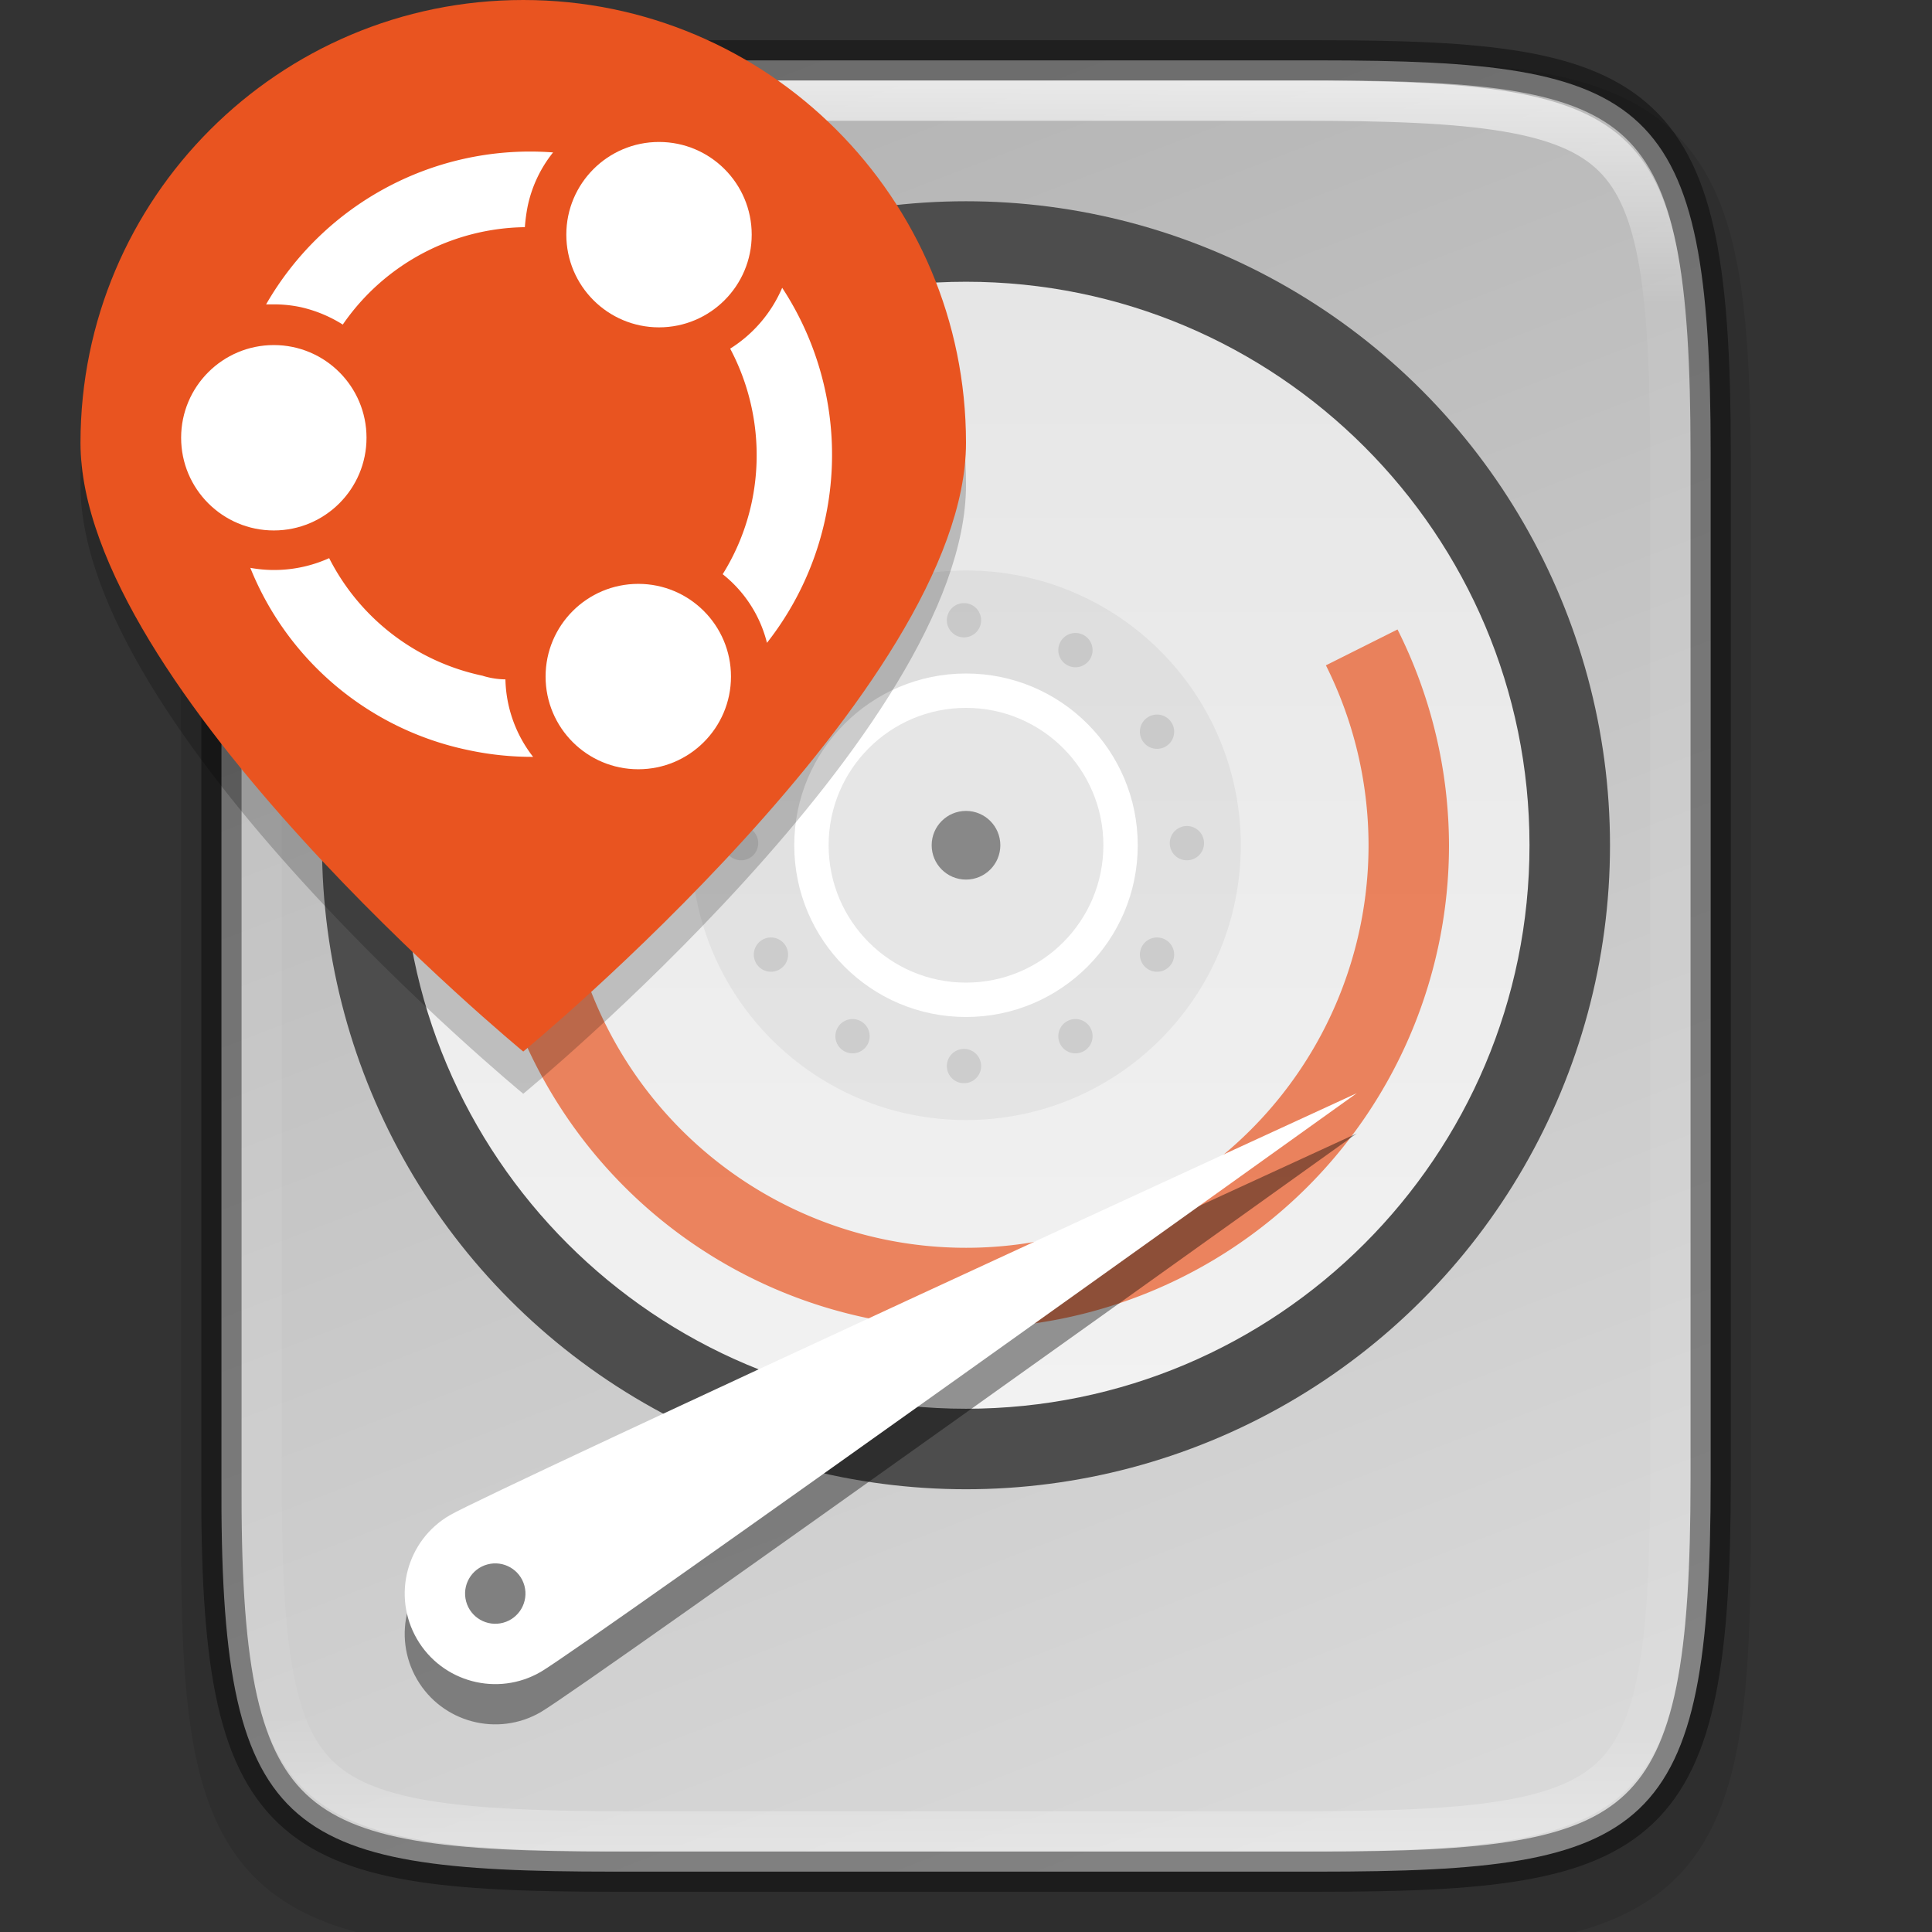 <?xml version="1.0" encoding="UTF-8" standalone="no"?>
<svg
   inkscape:export-ydpi="96"
   inkscape:export-xdpi="96"
   width="48"
   height="48"
   id="svg11300"
   sodipodi:version="0.32"
   inkscape:version="1.1.2 (76b9e6a115, 2022-02-25)"
   sodipodi:docname="ubiquity-48x48.svg"
   inkscape:output_extension="org.inkscape.output.svg.inkscape"
   version="1.0"
   style="display:inline;enable-background:new"
   inkscape:export-filename="/home/stuart/Pictures/disk.png"
   xmlns:inkscape="http://www.inkscape.org/namespaces/inkscape"
   xmlns:sodipodi="http://sodipodi.sourceforge.net/DTD/sodipodi-0.dtd"
   xmlns:xlink="http://www.w3.org/1999/xlink"
   xmlns="http://www.w3.org/2000/svg"
   xmlns:svg="http://www.w3.org/2000/svg"
   xmlns:rdf="http://www.w3.org/1999/02/22-rdf-syntax-ns#"
   xmlns:cc="http://creativecommons.org/ns#"
   xmlns:dc="http://purl.org/dc/elements/1.1/">
  <rect width="100%" height="100%" fill="#333333" stroke="none"/>
  <title
     id="title3004">Suru Icon Theme Template</title>
  <sodipodi:namedview
     stroke="#ef2929"
     fill="#f57900"
     id="base"
     pagecolor="#ffffff"
     bordercolor="#000000"
     borderopacity="0.255"
     inkscape:pageopacity="0"
     inkscape:pageshadow="2"
     inkscape:zoom="4"
     inkscape:cx="64.375"
     inkscape:cy="64"
     inkscape:current-layer="layer7"
     showgrid="false"
     inkscape:grid-bbox="true"
     inkscape:document-units="px"
     inkscape:showpageshadow="false"
     inkscape:window-width="1920"
     inkscape:window-height="1043"
     inkscape:window-x="1920"
     inkscape:window-y="0"
     width="400px"
     height="300px"
     inkscape:snap-nodes="true"
     inkscape:snap-bbox="true"
     gridtolerance="10000"
     inkscape:object-nodes="true"
     inkscape:snap-grids="true"
     showguides="true"
     inkscape:guide-bbox="true"
     inkscape:window-maximized="1"
     inkscape:bbox-paths="true"
     inkscape:snap-bbox-midpoints="true"
     inkscape:snap-global="true"
     inkscape:object-paths="true"
     inkscape:snap-intersection-paths="true"
     inkscape:snap-smooth-nodes="true"
     inkscape:pagecheckerboard="false"
     showborder="false"
     inkscape:document-rotation="0"
     fit-margin-top="0"
     fit-margin-left="0"
     fit-margin-right="0"
     fit-margin-bottom="0">
    <inkscape:grid
       spacingy="1"
       spacingx="1"
       id="grid5883"
       type="xygrid"
       enabled="true"
       visible="true"
       empspacing="4"
       snapvisiblegridlinesonly="true"
       originx="-320"
       originy="-60" />
    <inkscape:grid
       type="xygrid"
       id="grid11592"
       empspacing="2"
       visible="true"
       enabled="false"
       spacingx="0.5"
       spacingy="0.5"
       color="#ff0000"
       opacity="0.125"
       empcolor="#ff0000"
       empopacity="0.251"
       snapvisiblegridlinesonly="true"
       originx="-320"
       originy="-60" />
  </sodipodi:namedview>
  <defs
     id="defs3">
    <linearGradient
       inkscape:collect="always"
       id="linearGradient927">
      <stop
         style="stop-color:#ffffff;stop-opacity:1;"
         offset="0"
         id="stop923" />
      <stop
         id="stop933"
         offset="0.125"
         style="stop-color:#ffffff;stop-opacity:0.098" />
      <stop
         id="stop931"
         offset="0.925"
         style="stop-color:#ffffff;stop-opacity:0.098" />
      <stop
         style="stop-color:#ffffff;stop-opacity:0.498"
         offset="1"
         id="stop925" />
    </linearGradient>
    <clipPath
       clipPathUnits="userSpaceOnUse"
       id="clipPath994">
      <path
         style="color:#000000;display:inline;overflow:visible;visibility:visible;fill:#cdcdcd;fill-opacity:1;fill-rule:nonzero;stroke:none;stroke-width:2;stroke-miterlimit:4;stroke-dasharray:none;stroke-opacity:1;marker:none;enable-background:accumulate"
         d="m 335.731,62 c -8.824,0 -9.774,0.906 -9.73,9.748 v 12.252 12.252 c -0.043,8.842 0.906,9.748 9.73,9.748 h 16.539 c 8.824,0 9.73,-0.906 9.73,-9.748 v -12.252 -12.252 c 0,-8.842 -0.906,-9.748 -9.73,-9.748 z"
         id="path996"
         inkscape:connector-curvature="0"
         sodipodi:nodetypes="scccssscsss" />
    </clipPath>
    <linearGradient
       inkscape:collect="always"
       xlink:href="#linearGradient927"
       id="linearGradient1004"
       x1="344"
       y1="62"
       x2="344"
       y2="106"
       gradientUnits="userSpaceOnUse" />
    <clipPath
       clipPathUnits="userSpaceOnUse"
       id="clipPath971">
      <path
         style="color:#000000;display:inline;overflow:visible;visibility:visible;opacity:1;fill:#46a926;fill-opacity:1;fill-rule:nonzero;stroke:none;stroke-width:2;stroke-miterlimit:4;stroke-dasharray:none;stroke-opacity:1;marker:none;enable-background:accumulate"
         d="m 327.865,189 c -4.412,0 -4.887,0.453 -4.865,4.874 v 6.126 6.126 c -0.022,4.421 0.453,4.874 4.865,4.874 h 8.27 c 4.412,0 4.865,-0.453 4.865,-4.874 v -6.126 -6.126 c 0,-4.421 -0.453,-4.874 -4.865,-4.874 z"
         id="path973"
         inkscape:connector-curvature="0"
         sodipodi:nodetypes="scccssscsss" />
    </clipPath>
    <clipPath
       clipPathUnits="userSpaceOnUse"
       id="clipPath983">
      <path
         sodipodi:nodetypes="scccssscsss"
         inkscape:connector-curvature="0"
         id="path985"
         d="m 325.096,237 c -2.808,0 -3.11,0.288 -3.096,3.102 v 3.898 3.898 c -0.014,2.813 0.288,3.102 3.096,3.102 h 5.808 c 2.808,0 3.096,-0.288 3.096,-3.102 v -3.898 -3.898 c 0,-2.813 -0.288,-3.102 -3.096,-3.102 z"
         style="color:#000000;display:inline;overflow:visible;visibility:visible;opacity:1;fill:#46a926;fill-opacity:1;fill-rule:nonzero;stroke:none;stroke-width:2;stroke-miterlimit:4;stroke-dasharray:none;stroke-opacity:1;marker:none;enable-background:accumulate" />
    </clipPath>
    <linearGradient
       inkscape:collect="always"
       xlink:href="#linearGradient876"
       id="linearGradient3194"
       x1="335.232"
       y1="61.5"
       x2="352.27"
       y2="106"
       gradientUnits="userSpaceOnUse" />
    <clipPath
       clipPathUnits="userSpaceOnUse"
       id="clipPath994-1">
      <path
         style="color:#000000;display:inline;overflow:visible;visibility:visible;fill:#cdcdcd;fill-opacity:1;fill-rule:nonzero;stroke:none;stroke-width:2;stroke-miterlimit:4;stroke-dasharray:none;stroke-opacity:1;marker:none;enable-background:accumulate"
         d="m 335.731,62 c -8.824,0 -9.774,0.906 -9.73,9.748 v 12.252 12.252 c -0.043,8.842 0.906,9.748 9.73,9.748 h 16.539 c 8.824,0 9.73,-0.906 9.73,-9.748 v -12.252 -12.252 c 0,-8.842 -0.906,-9.748 -9.73,-9.748 z"
         id="path996-8"
         inkscape:connector-curvature="0"
         sodipodi:nodetypes="scccssscsss" />
    </clipPath>
    <linearGradient
       inkscape:collect="always"
       id="linearGradient876">
      <stop
         style="stop-color:#b3b3b3;stop-opacity:1"
         offset="0"
         id="stop872" />
      <stop
         style="stop-color:#d9d9d9;stop-opacity:1"
         offset="1"
         id="stop874" />
    </linearGradient>
    <linearGradient
       inkscape:collect="always"
       id="linearGradient1392">
      <stop
         style="stop-color:#e6e6e6;stop-opacity:1;"
         offset="0"
         id="stop1388" />
      <stop
         style="stop-color:#f2f2f2;stop-opacity:1"
         offset="1"
         id="stop1390" />
    </linearGradient>
    <clipPath
       clipPathUnits="userSpaceOnUse"
       id="clipPath999">
      <path
         inkscape:connector-curvature="0"
         style="color:#000000;display:inline;overflow:visible;visibility:visible;opacity:1;fill:#5d5d5d;fill-opacity:1;fill-rule:nonzero;stroke:none;stroke-width:3.826;stroke-linecap:butt;stroke-linejoin:round;stroke-miterlimit:4;stroke-dasharray:none;stroke-dashoffset:0;stroke-opacity:1;marker:none;enable-background:accumulate"
         d="m 152,68 c -48.601,0 -88,39.399 -88,88 0,48.601 39.399,88 88,88 48.601,0 88,-39.399 88,-88 0,-48.601 -39.399,-88 -88,-88 z"
         id="path1001"
         sodipodi:nodetypes="sssss" />
    </clipPath>
    <linearGradient
       inkscape:collect="always"
       xlink:href="#linearGradient1392"
       id="linearGradient2531"
       gradientUnits="userSpaceOnUse"
       gradientTransform="matrix(0,0.187,-0.187,0,373.12,52.627)"
       x1="77"
       y1="156"
       x2="227"
       y2="156" />
  </defs>
  <g
     style="display:inline"
     inkscape:groupmode="layer"
     inkscape:label="Icon"
     id="layer1"
     transform="translate(-320,-60)">
    <g
       style="display:inline"
       inkscape:label="Baseplate"
       id="layer7"
       inkscape:groupmode="layer" />
    <g
       inkscape:groupmode="layer"
       id="layer8"
       inkscape:label="Backgrounds"
       style="display:inline">
      <path
         style="color:#000000;font-style:normal;font-variant:normal;font-weight:normal;font-stretch:normal;font-size:medium;line-height:normal;font-family:sans-serif;font-variant-ligatures:normal;font-variant-position:normal;font-variant-caps:normal;font-variant-numeric:normal;font-variant-alternates:normal;font-feature-settings:normal;text-indent:0;text-align:start;text-decoration:none;text-decoration-line:none;text-decoration-style:solid;text-decoration-color:#000000;letter-spacing:normal;word-spacing:normal;text-transform:none;writing-mode:lr-tb;direction:ltr;text-orientation:mixed;dominant-baseline:auto;baseline-shift:baseline;text-anchor:start;white-space:normal;shape-padding:0;clip-rule:nonzero;display:inline;overflow:visible;visibility:visible;opacity:0.1;isolation:auto;mix-blend-mode:normal;color-interpolation:sRGB;color-interpolation-filters:linearRGB;solid-color:#000000;solid-opacity:1;vector-effect:none;fill:#000000;fill-opacity:1;fill-rule:nonzero;stroke:none;stroke-width:2;stroke-linecap:butt;stroke-linejoin:miter;stroke-miterlimit:4;stroke-dasharray:none;stroke-dashoffset:0;stroke-opacity:1;marker:none;color-rendering:auto;image-rendering:auto;shape-rendering:auto;text-rendering:auto;enable-background:accumulate"
         d="m 335.231,61.5 c -2.223,0 -3.974,0.051 -5.414,0.293 -1.44,0.242 -2.619,0.695 -3.482,1.557 -0.863,0.861 -1.319,2.039 -1.559,3.48 -0.24,1.441 -0.286,3.195 -0.275,5.424 v 12.746 12.752 c -0.011,2.225 0.036,3.979 0.275,5.418 0.24,1.441 0.695,2.619 1.559,3.48 0.863,0.861 2.042,1.315 3.482,1.557 1.44,0.242 3.191,0.293 5.414,0.293 h 17.539 c 2.223,0 3.973,-0.051 5.41,-0.293 1.437,-0.242 2.612,-0.697 3.473,-1.559 0.86,-0.862 1.313,-2.039 1.555,-3.479 0.241,-1.44 0.293,-3.19 0.293,-5.418 v -12.752 -12.752 c 0,-2.228 -0.051,-3.978 -0.293,-5.418 -0.241,-1.44 -0.694,-2.617 -1.555,-3.479 -0.86,-0.862 -2.035,-1.317 -3.473,-1.559 -1.437,-0.242 -3.187,-0.293 -5.41,-0.293 z"
         id="path1020"
         inkscape:connector-curvature="0"
         sodipodi:nodetypes="sccsccccccsscccscsccsss" />
      <path
         style="color:#000000;display:inline;overflow:visible;visibility:visible;fill:url(#linearGradient3194);fill-opacity:1;fill-rule:nonzero;stroke:none;stroke-width:1;marker:none;enable-background:accumulate"
         d="m 335.232,61.5 c -8.232,0 -9.774,0.906 -9.73,9.748 v 12.752 12.752 c -0.043,8.842 1.499,9.748 9.73,9.748 h 17.539 c 8.229,0 9.73,-0.906 9.73,-9.748 v -12.752 -12.752 c 0,-8.842 -1.501,-9.748 -9.73,-9.748 z"
         id="path964"
         inkscape:connector-curvature="0"
         sodipodi:nodetypes="scccssscsss" />
      <path
         style="color:#000000;display:inline;overflow:visible;visibility:visible;opacity:0.4;fill:none;fill-opacity:1;fill-rule:nonzero;stroke:#000000;stroke-width:1;stroke-miterlimit:4;stroke-dasharray:none;stroke-opacity:1;marker:none;enable-background:accumulate"
         d="m 335.232,61.5 c -8.232,0 -9.774,0.906 -9.73,9.748 v 12.752 12.752 c -0.043,8.842 1.499,9.748 9.73,9.748 h 17.539 c 8.229,0 9.73,-0.906 9.73,-9.748 v -12.752 -12.752 c 0,-8.842 -1.501,-9.748 -9.73,-9.748 z"
         id="path958"
         inkscape:connector-curvature="0"
         sodipodi:nodetypes="scccssscsss" />
      <path
         sodipodi:nodetypes="scccssscsss"
         inkscape:connector-curvature="0"
         id="path990"
         d="m 335.731,62 c -8.824,0 -9.774,0.906 -9.73,9.748 v 12.252 12.252 c -0.043,8.842 0.906,9.748 9.73,9.748 h 16.539 c 8.824,0 9.73,-0.906 9.73,-9.748 v -12.252 -12.252 c 0,-8.842 -0.906,-9.748 -9.73,-9.748 z"
         style="color:#000000;display:inline;overflow:visible;visibility:visible;opacity:0.7;fill:none;fill-opacity:1;fill-rule:nonzero;stroke:url(#linearGradient1004);stroke-width:2;stroke-miterlimit:4;stroke-dasharray:none;stroke-opacity:1;marker:none;enable-background:accumulate"
         clip-path="url(#clipPath994)" />
    </g>
    <g
       inkscape:groupmode="layer"
       id="layer6"
       inkscape:label="Pictograms"
       style="display:inline">
      <circle
         r="16"
         cy="81"
         cx="344"
         id="circle1507"
         style="color:#000000;display:inline;overflow:visible;visibility:visible;opacity:1;fill:#4d4d4d;fill-opacity:1;fill-rule:nonzero;stroke:none;stroke-width:0.783;stroke-linecap:butt;stroke-linejoin:miter;stroke-miterlimit:4;stroke-dasharray:2.348, 2.348;stroke-dashoffset:0;stroke-opacity:1;marker:none;enable-background:accumulate" />
      <path
         sodipodi:nodetypes="sssss"
         inkscape:connector-curvature="0"
         id="path1516"
         d="m 344,95 c -7.732,0 -14,-6.268 -14,-14 0,-7.732 6.268,-14 14,-14 7.732,0 14,6.268 14,14 0,7.732 -6.268,14 -14,14 z"
         style="display:inline;opacity:1;fill:url(#linearGradient2531);fill-opacity:1;stroke:none;stroke-width:16;stroke-linecap:round;stroke-linejoin:round;stroke-miterlimit:4;stroke-dasharray:none;stroke-dashoffset:0;stroke-opacity:1;enable-background:new" />
      <ellipse
         ry="6.827"
         rx="6.827"
         cy="81"
         cx="344"
         id="ellipse1518"
         style="display:inline;opacity:0.05;fill:#000000;fill-opacity:1;stroke:none;stroke-width:16;stroke-linecap:round;stroke-linejoin:round;stroke-miterlimit:4;stroke-dasharray:none;stroke-dashoffset:0;stroke-opacity:1;enable-background:new" />
      <ellipse
         style="display:inline;opacity:1;fill:#ffffff;fill-opacity:1;stroke:none;stroke-width:16;stroke-linecap:round;stroke-linejoin:round;stroke-miterlimit:4;stroke-dasharray:none;stroke-dashoffset:0;stroke-opacity:1;enable-background:new"
         id="ellipse1520"
         cx="344"
         cy="81"
         rx="4.267"
         ry="4.267" />
      <g
         style="opacity:0.1;fill:#000000;fill-opacity:1;stroke-width:4.688"
         id="g1546"
         transform="matrix(0.213,0,0,0.213,311.574,47.72)">
        <circle
           style="opacity:1;fill:#000000;fill-opacity:1;stroke:none;stroke-width:75;stroke-linecap:round;stroke-linejoin:round;stroke-miterlimit:4;stroke-dasharray:none;stroke-dashoffset:0;stroke-opacity:1"
           id="circle1522"
           cx="53.636"
           cy="185.1"
           r="2"
           transform="rotate(-30)" />
        <circle
           r="2"
           cy="237.1"
           cx="53.636"
           id="circle1524"
           style="opacity:1;fill:#000000;fill-opacity:1;stroke:none;stroke-width:75;stroke-linecap:round;stroke-linejoin:round;stroke-miterlimit:4;stroke-dasharray:none;stroke-dashoffset:0;stroke-opacity:1"
           transform="rotate(-30)" />
        <circle
           r="2"
           cy="183.636"
           cx="-59.1"
           id="circle1526"
           style="opacity:1;fill:#000000;fill-opacity:1;stroke:none;stroke-width:75;stroke-linecap:round;stroke-linejoin:round;stroke-miterlimit:4;stroke-dasharray:none;stroke-dashoffset:0;stroke-opacity:1"
           transform="rotate(-60)" />
        <circle
           style="opacity:1;fill:#000000;fill-opacity:1;stroke:none;stroke-width:75;stroke-linecap:round;stroke-linejoin:round;stroke-miterlimit:4;stroke-dasharray:none;stroke-dashoffset:0;stroke-opacity:1"
           id="circle1528"
           cx="-59.1"
           cy="235.636"
           r="2"
           transform="rotate(-60)" />
        <circle
           style="opacity:1;fill:#000000;fill-opacity:1;stroke:none;stroke-width:75;stroke-linecap:round;stroke-linejoin:round;stroke-miterlimit:4;stroke-dasharray:none;stroke-dashoffset:0;stroke-opacity:1"
           id="circle1530"
           cx="-156"
           cy="126"
           r="2"
           transform="rotate(-90)" />
        <circle
           r="2"
           cy="178"
           cx="-156"
           id="circle1532"
           style="opacity:1;fill:#000000;fill-opacity:1;stroke:none;stroke-width:75;stroke-linecap:round;stroke-linejoin:round;stroke-miterlimit:4;stroke-dasharray:none;stroke-dashoffset:0;stroke-opacity:1"
           transform="rotate(-90)" />
        <circle
           r="2"
           cy="27.636"
           cx="-211.1"
           id="circle1534"
           style="opacity:1;fill:#000000;fill-opacity:1;stroke:none;stroke-width:75;stroke-linecap:round;stroke-linejoin:round;stroke-miterlimit:4;stroke-dasharray:none;stroke-dashoffset:0;stroke-opacity:1"
           transform="rotate(-120)" />
        <circle
           style="opacity:1;fill:#000000;fill-opacity:1;stroke:none;stroke-width:75;stroke-linecap:round;stroke-linejoin:round;stroke-miterlimit:4;stroke-dasharray:none;stroke-dashoffset:0;stroke-opacity:1"
           id="circle1536"
           cx="-211.1"
           cy="79.636"
           r="2"
           transform="rotate(-120)" />
        <circle
           transform="rotate(-150,152,156)"
           r="2"
           cy="130"
           cx="152"
           id="circle1538"
           style="display:inline;opacity:1;fill:#000000;fill-opacity:1;stroke:none;stroke-width:75;stroke-linecap:round;stroke-linejoin:round;stroke-miterlimit:4;stroke-dasharray:none;stroke-dashoffset:0;stroke-opacity:1;enable-background:new" />
        <circle
           transform="rotate(-150,152,156)"
           style="display:inline;opacity:1;fill:#000000;fill-opacity:1;stroke:none;stroke-width:75;stroke-linecap:round;stroke-linejoin:round;stroke-miterlimit:4;stroke-dasharray:none;stroke-dashoffset:0;stroke-opacity:1;enable-background:new"
           id="circle1540"
           cx="152"
           cy="182"
           r="2" />
        <circle
           r="2"
           cy="-182"
           cx="-152"
           id="circle1542"
           style="opacity:1;fill:#000000;fill-opacity:1;stroke:none;stroke-width:75;stroke-linecap:round;stroke-linejoin:round;stroke-miterlimit:4;stroke-dasharray:none;stroke-dashoffset:0;stroke-opacity:1"
           transform="scale(-1)" />
        <circle
           style="opacity:1;fill:#000000;fill-opacity:1;stroke:none;stroke-width:75;stroke-linecap:round;stroke-linejoin:round;stroke-miterlimit:4;stroke-dasharray:none;stroke-dashoffset:0;stroke-opacity:1"
           id="circle1544"
           cx="-152"
           cy="-130"
           r="2"
           transform="scale(-1)" />
      </g>
      <ellipse
         ry="3.413"
         rx="3.413"
         cy="81"
         cx="344"
         id="ellipse1548"
         style="display:inline;opacity:0.1;fill:#000000;fill-opacity:1;stroke:none;stroke-width:16;stroke-linecap:round;stroke-linejoin:round;stroke-miterlimit:4;stroke-dasharray:none;stroke-dashoffset:0;stroke-opacity:1;enable-background:new" />
      <circle
         cy="81"
         cx="344"
         id="ellipse1550"
         style="display:inline;opacity:1;fill:#888888;fill-opacity:1;stroke:none;stroke-width:16;stroke-linecap:round;stroke-linejoin:round;stroke-miterlimit:4;stroke-dasharray:none;stroke-dashoffset:0;stroke-opacity:1;enable-background:new"
         r="0.853" />
      <path
         style="opacity:0.7;fill:#e95420;fill-opacity:1;stroke:none;stroke-width:0.25;stroke-linecap:round;stroke-linejoin:round;stroke-miterlimit:4;stroke-dasharray:none;stroke-opacity:1"
         d="m 335.074,73 a 12,12 0 0 0 -3.074,8 12,12 0 0 0 12,12 12,12 0 0 0 12,-12 12,12 0 0 0 -1.279,-5.361 l -1.779,0.891 a 10,10 0 0 1 1.059,4.471 10,10 0 0 1 -10,10 10,10 0 0 1 -10,-10 10,10 0 0 1 4.016,-8 z"
         id="path3213" />
      <g
         style="display:inline;opacity:0.4;fill:#000000;fill-opacity:1;stroke-width:5.333;enable-background:new"
         transform="matrix(0.181,-0.049,0.049,0.181,274.932,79.003)"
         id="g1733">
        <path
           style="display:inline;opacity:1;fill:#000000;fill-opacity:1;stroke:none;stroke-width:85.333;stroke-linecap:round;stroke-linejoin:round;stroke-miterlimit:4;stroke-dasharray:none;stroke-dashoffset:0;stroke-opacity:1;enable-background:new"
           d="m 392.753,156.916 c 0,0 -117.995,44.04 -124.396,45.755 -6.402,1.715 -12.982,-2.084 -14.697,-8.485 -1.715,-6.402 2.084,-12.982 8.485,-14.697 6.402,-1.715 130.608,-22.573 130.608,-22.573 z"
           id="path1729"
           inkscape:connector-curvature="0"
           sodipodi:nodetypes="csssc" />
        <circle
           style="display:inline;opacity:1;fill:#000000;fill-opacity:1;stroke:none;stroke-width:85.333;stroke-linecap:round;stroke-linejoin:round;stroke-miterlimit:4;stroke-dasharray:none;stroke-dashoffset:0;stroke-opacity:1;enable-background:new"
           id="circle1731"
           cx="265.247"
           cy="191.084"
           r="4" />
      </g>
      <g
         id="g1709"
         transform="matrix(0.181,-0.049,0.049,0.181,274.932,78.003)"
         style="display:inline;stroke-width:5.333;enable-background:new"
         inkscape:transform-center-x="-9.6330497"
         inkscape:transform-center-y="-5.0900557">
        <path
           sodipodi:nodetypes="csssc"
           inkscape:connector-curvature="0"
           id="path1038-3"
           d="m 392.753,156.916 c 0,0 -117.995,44.04 -124.396,45.755 -6.402,1.715 -12.982,-2.084 -14.697,-8.485 -1.715,-6.402 2.084,-12.982 8.485,-14.697 6.402,-1.715 130.608,-22.573 130.608,-22.573 z"
           style="display:inline;opacity:1;fill:#ffffff;fill-opacity:1;stroke:none;stroke-width:85.333;stroke-linecap:round;stroke-linejoin:round;stroke-miterlimit:4;stroke-dasharray:none;stroke-dashoffset:0;stroke-opacity:1;enable-background:new" />
        <circle
           r="4"
           cy="191.084"
           cx="265.247"
           id="path1041-6"
           style="display:inline;opacity:1;fill:#808080;fill-opacity:1;stroke:none;stroke-width:85.333;stroke-linecap:round;stroke-linejoin:round;stroke-miterlimit:4;stroke-dasharray:none;stroke-dashoffset:0;stroke-opacity:1;enable-background:new" />
      </g>
      <path
         sodipodi:nodetypes="scsss"
         id="path2-3-76"
         d="m 344,72.049 c 0,6.075 -11,15.125 -11,15.125 0,0 -11,-9.05 -11,-15.125 0,-6.075 4.925,-11 11,-11 6.075,0 11,4.925 11,11 z"
         inkscape:connector-curvature="0"
         style="display:inline;opacity:0.2;fill:#000000;fill-opacity:1;stroke:none;stroke-width:0.085;stroke-miterlimit:4;stroke-dasharray:none;stroke-opacity:1;enable-background:new" />
      <path
         sodipodi:nodetypes="scsss"
         id="path2-3"
         d="m 344,71 c 0,6.075 -11,15.125 -11,15.125 0,0 -11,-9.05 -11,-15.125 0,-6.075 4.925,-11 11,-11 6.075,0 11,4.925 11,11 z"
         inkscape:connector-curvature="0"
         style="display:inline;fill:#e95420;fill-opacity:1;stroke:none;stroke-width:0.085;stroke-miterlimit:4;stroke-dasharray:none;stroke-opacity:1;enable-background:new" />
      <g
         id="g1657"
         transform="translate(-0.133)">
        <circle
           class="cls-2"
           cx="326.936"
           cy="70.876"
           r="2.303"
           id="circle8"
           style="fill:#ffffff;stroke-width:1" />
        <circle
           class="cls-2"
           cx="336.506"
           cy="65.83"
           r="2.303"
           id="circle10"
           style="fill:#ffffff;stroke-width:1" />
        <path
           class="cls-2"
           d="m 332.127,76.789 a 5.555,5.555 0 0 1 -3.816,-2.922 3.321,3.321 0 0 1 -1.959,0.241 7.473,7.473 0 0 0 5.397,4.524 7.562,7.562 0 0 0 1.629,0.172 3.238,3.238 0 0 1 -0.688,-1.925 1.987,1.987 0 0 1 -0.564,-0.089 z"
           id="path12"
           style="fill:#ffffff;stroke-width:1" />
        <circle
           class="cls-2"
           cx="335.991"
           cy="76.809"
           r="2.303"
           id="circle14"
           style="fill:#ffffff;stroke-width:1" />
        <path
           class="cls-2"
           d="m 339.188,75.971 a 7.562,7.562 0 0 0 0.378,-8.821 3.334,3.334 0 0 1 -1.292,1.512 5.651,5.651 0 0 1 0.536,3.816 5.555,5.555 0 0 1 -0.722,1.788 3.149,3.149 0 0 1 1.1,1.705 z"
           id="path16"
           style="fill:#ffffff;stroke-width:1" />
        <path
           class="cls-2"
           d="m 326.744,67.562 h 0.172 a 3.197,3.197 0 0 1 0.688,0.069 3.328,3.328 0 0 1 1.045,0.433 5.582,5.582 0 0 1 4.524,-2.42 4.414,4.414 0 0 1 0.069,-0.516 3.183,3.183 0 0 1 0.632,-1.341 7.562,7.562 0 0 0 -7.129,3.774 z"
           id="path18"
           style="fill:#ffffff;stroke-width:1" />
      </g>
    </g>
  </g>
</svg>
